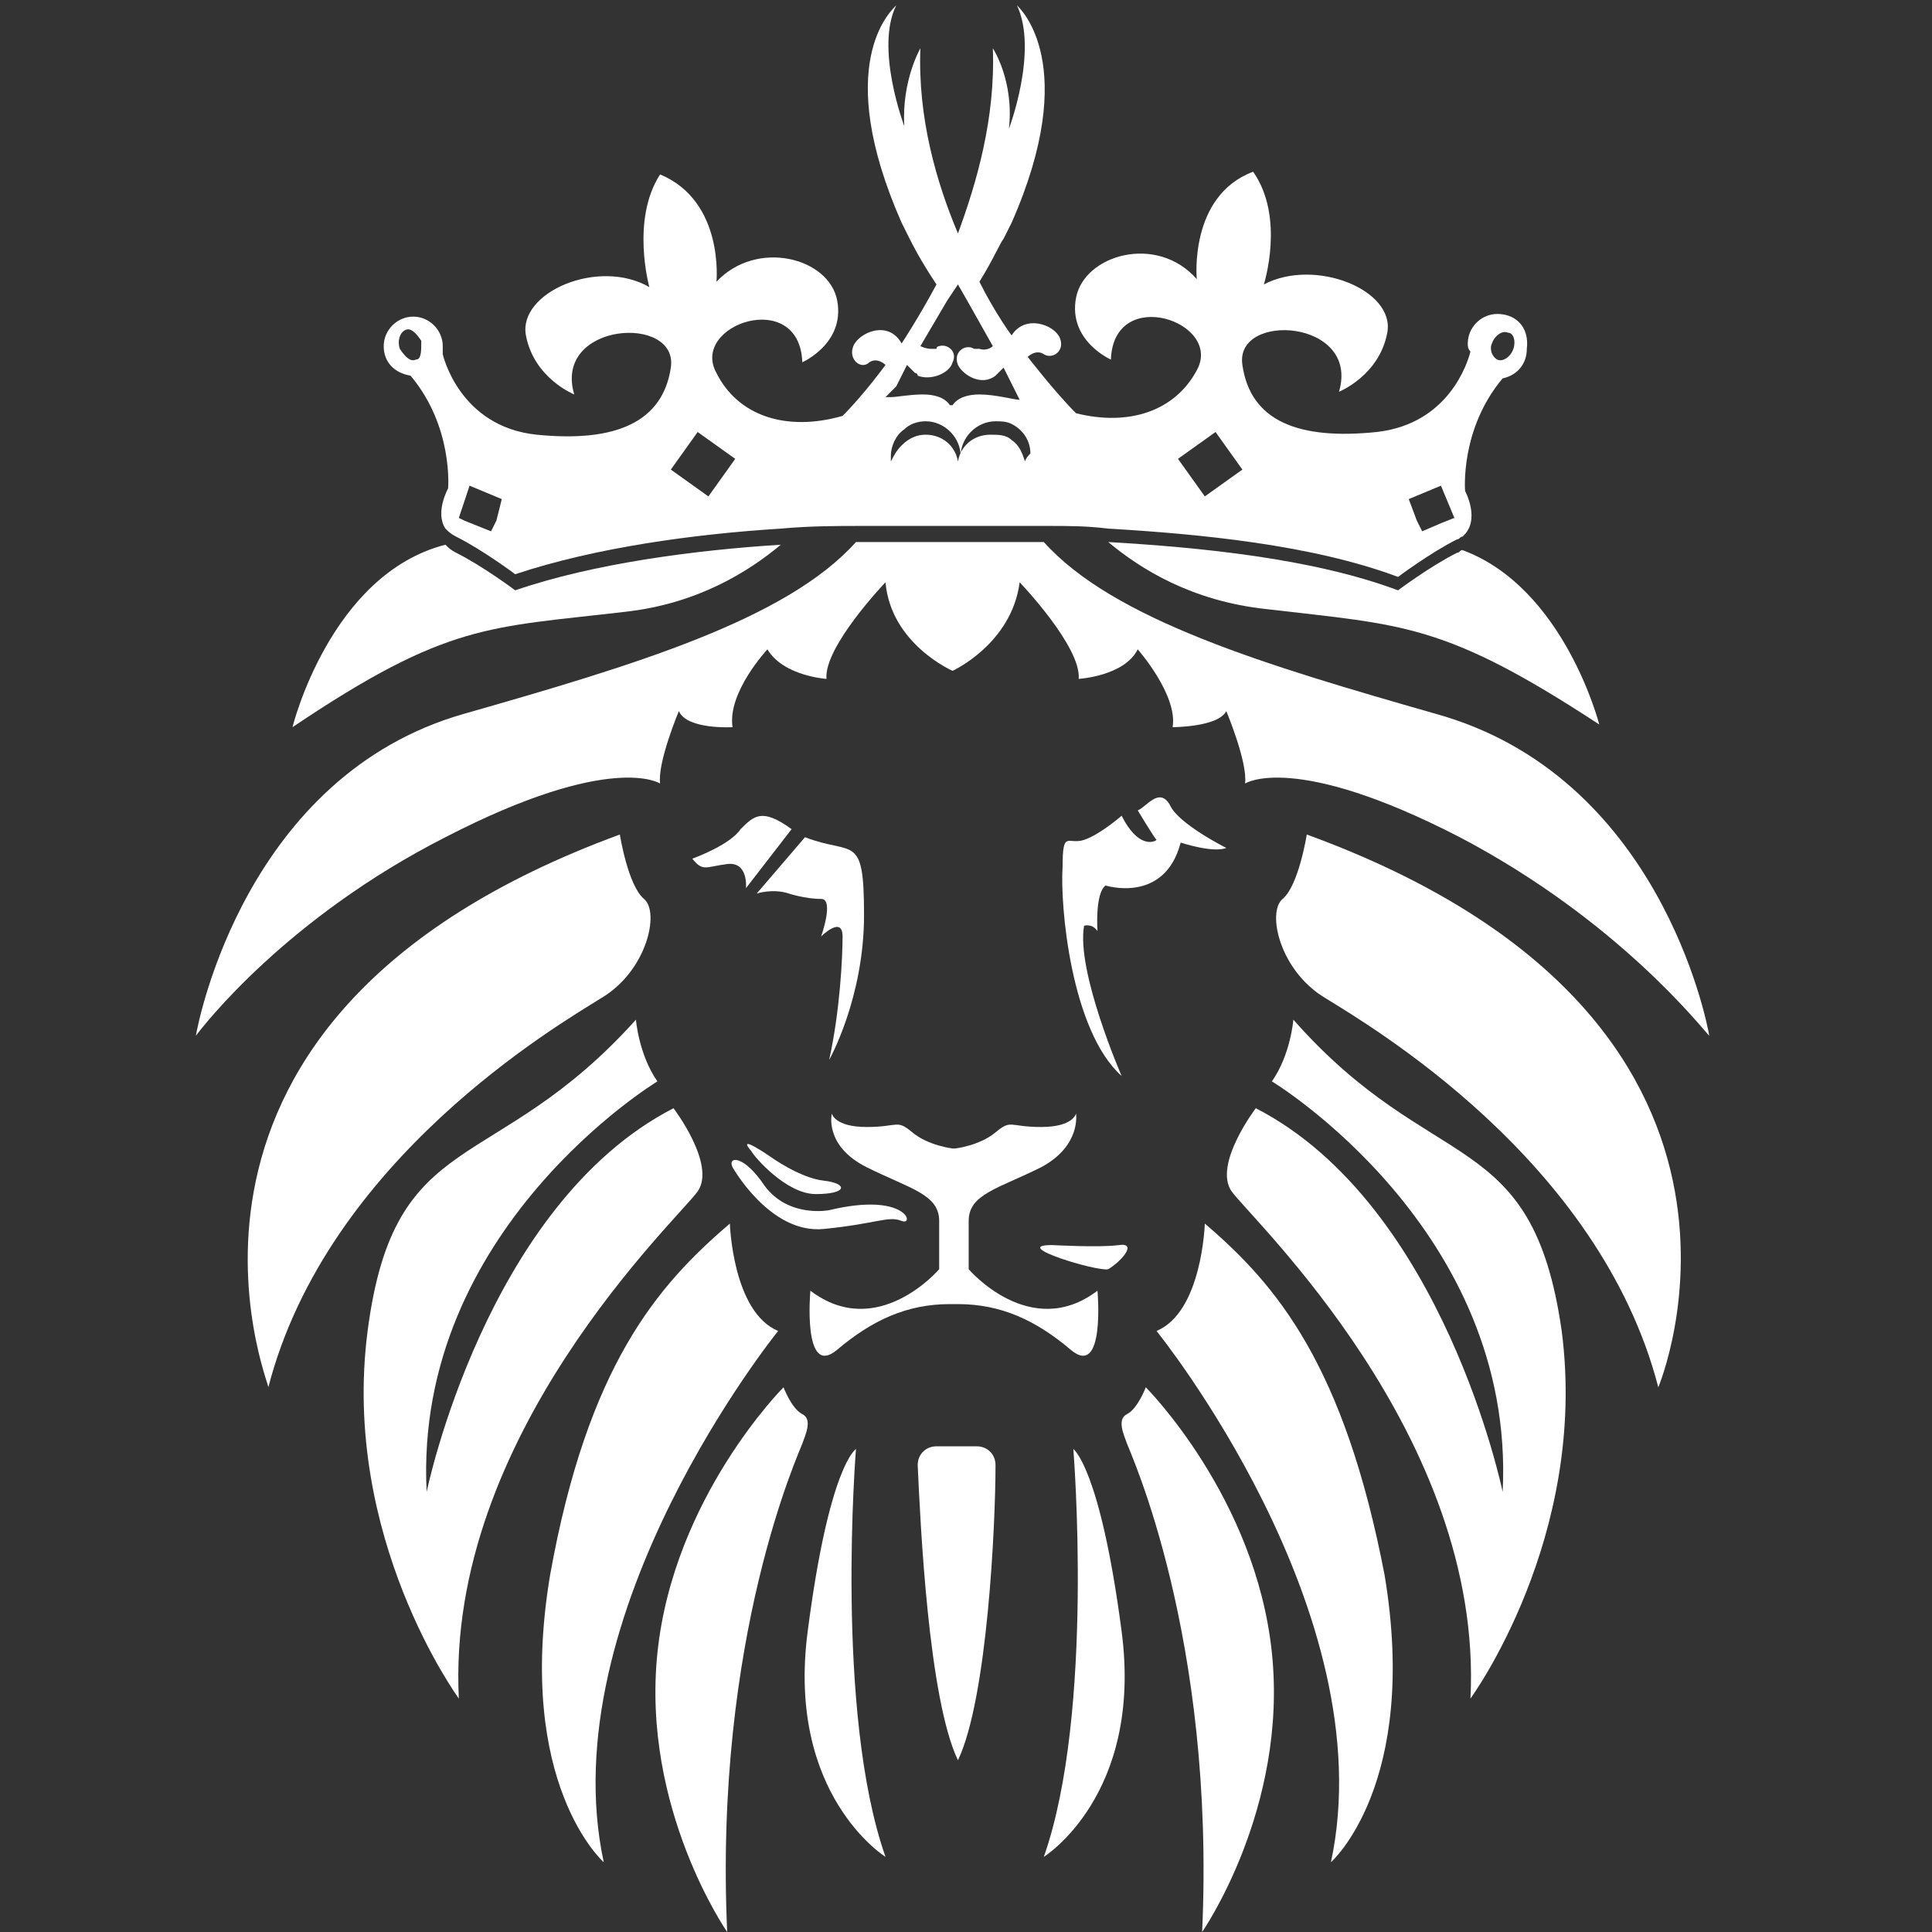 <?xml version="1.0" encoding="utf-8"?>
<!-- Generator: Adobe Illustrator 19.1.0, SVG Export Plug-In . SVG Version: 6.00 Build 0)  -->
<svg version="1.1" id="Layer_1" xmlns="http://www.w3.org/2000/svg" xmlns:xlink="http://www.w3.org/1999/xlink" x="0px" y="0px"
	 viewBox="0 0 72 72" style="enable-background:new 0 0 72 72;" xml:space="preserve">
<rect x="0" y="0" width="72" height="72" fill="#333333" stroke="none"/>
<style type="text/css">
	.st0{fill:#FFFFFF;}
</style>
<g>
	<g>
		<path class="st0" d="M63.7,38.6c-0.3-0.3-3.4-4.3-9.3-7.4c-6.2-3.2-8-2-8-2c0.1-0.8-0.7-2.7-0.7-2.7c-0.3,0.6-2,0.6-2,0.6
			c0.2-1.2-1.3-2.9-1.3-2.9c-0.5,1-2.2,1.1-2.2,1.1c0.1-1.2-2.2-3.6-2.2-3.6c-0.3,2.3-2.5,3.3-2.5,3.3s-2.3-1-2.5-3.3
			c0,0-2.3,2.4-2.2,3.6c0,0-1.6-0.1-2.2-1.1c0,0-1.5,1.6-1.3,2.9c0,0-1.7,0.1-2-0.6c0,0-0.8,1.9-0.7,2.7c0,0-1.8-1.2-8,2
			c-5.9,3-9,7-9.3,7.4c0.1-0.6,1.9-9.7,10-12c6.3-1.8,12-3.5,14.6-6.4c1.9,0,3.2,0,3.5,0h0c0.3,0,1.6,0,3.5,0
			c2.6,2.9,8.3,4.6,14.6,6.4C61.8,28.9,63.6,38,63.7,38.6z"/>
		<path class="st0" d="M48.7,31.1c0,0-0.3,1.9-0.9,2.4c-0.6,0.5-0.1,2.7,1.6,3.7c1.6,1,10.2,6,12.4,14.5
			C61.8,51.7,67.6,38,48.7,31.1z"/>
		<path class="st0" d="M48.2,38c0,0-0.1,1.3-0.8,2.3c0,0,9.1,5.5,8.6,15.3c0,0-2.2-10.7-9.2-14.3c0,0-1.6,2.1-0.9,3.1
			c0.7,1,9.4,9.1,8.9,18.9c0,0,4.4-6,3.4-13.7C57.1,41.9,53.4,43.9,48.2,38z"/>
		<path class="st0" d="M44.9,45.6c0,0-0.1,3.3-1.8,4c0,0,8.5,10.5,6.5,19.8c0,0,3.3-2.9,2-10.7C50.1,50.9,47.6,47.9,44.9,45.6z"/>
		<path class="st0" d="M42.7,51.7c0,0-0.3,0.8-0.7,1s-0.1,0.8,0,1.1c0.1,0.3,3.3,7.2,2.8,18.2c0,0,3.2-4.6,2.6-10.4
			S42.7,51.7,42.7,51.7z"/>
		<path class="st0" d="M40,54c0,0,0.8,9.8-1.1,15.2c0,0,3.7-2.3,2.9-8.4S40,54,40,54z"/>
		<path class="st0" d="M23.1,31.1c0,0,0.3,1.9,0.9,2.4s0.1,2.7-1.6,3.7c-1.6,1-10.2,6-12.4,14.5C10.1,51.7,4.3,38,23.1,31.1z"/>
		<path class="st0" d="M23.7,38c0,0,0.1,1.3,0.8,2.3c0,0-9.1,5.5-8.6,15.3c0,0,2.2-10.7,9.2-14.3c0,0,1.6,2.1,0.9,3.1
			c-0.7,1-9.4,9.1-8.9,18.9c0,0-4.4-6-3.4-13.7S18.4,43.9,23.7,38z"/>
		<path class="st0" d="M27.2,45.6c0,0,0.1,3.3,1.8,4c0,0-8.5,10.5-6.5,19.8c0,0-3.3-2.9-2-10.7C21.9,50.9,24.5,47.9,27.2,45.6z"/>
		<path class="st0" d="M29.2,51.7c0,0,0.3,0.8,0.7,1s0.1,0.8,0,1.1c-0.1,0.3-3.3,7.2-2.8,18.2c0,0-3.2-4.6-2.6-10.4
			S29.2,51.7,29.2,51.7z"/>
		<path class="st0" d="M31.9,54c0,0-0.8,9.8,1.1,15.2c0,0-3.7-2.3-2.9-8.4C30.9,54.6,31.9,54,31.9,54z"/>
		<path class="st0" d="M35.7,65.6c-1.1-2.3-1.4-8.8-1.5-11c0-0.4,0.3-0.7,0.7-0.7h0.8h-0.1h0.8c0.4,0,0.7,0.3,0.7,0.7
			C37.1,56.8,36.8,63.3,35.7,65.6z"/>
		<path class="st0" d="M41.8,30.4c0,0-0.8,0.7-1.4,0.9c-0.6,0.2-0.8-0.4-0.8,1c-0.1,1.4,0.3,6.1,2.2,7.8c0,0-1.7-3.9-1.4-5.6
			c0,0,0.3-0.1,0.5,0.2c0,0-0.1-1.4,0.3-1.7c0,0,2.2,0.7,2.8-1.6c0,0,1.2,0.4,1.7,0.2c0,0-1.8-0.9-2.1-1.6c-0.4-0.7-0.9,0.1-1.2,0.2
			c0,0,0.6,1,0.7,1.1C43,31.4,42.4,31.6,41.8,30.4z"/>
		<path class="st0" d="M29.5,30.9l-1.7,2.2c0,0,0.1-1-0.7-0.9s-0.9,0.3-1.3-0.2c0,0,1.4-0.5,1.8-1.1C28.1,30.4,28.4,30.1,29.5,30.9z
			"/>
		<path class="st0" d="M30,31.2l-1.8,2.1c0,0,0.6-0.2,1.2,0c0,0,0.6,0.2,1.2,0.2c0.5,0,0,1.4,0,1.4s0.8-0.8,0.8,0
			c0,0.8-0.1,2.8-0.5,4.6c0,0,1.3-2.3,1.3-5.4S31.8,31.9,30,31.2z"/>
		<path class="st0" d="M35.4,48.6c-1.6,0-2.9,0.6-4.2,1.7c-1.3,1.1-1-2.2-1-2.2c2.5,1.9,4.8-0.8,4.8-0.8s0-0.8,0-1.8s-1.1-1.2-2.7-2
			c-1.6-0.8-1.3-2-1.3-2s0.1,0.5,1.3,0.5c1.2,0,1.1-0.3,1.7,0.2c0.6,0.5,1.5,0.6,1.5,0.6h0.1c0,0,0.9-0.1,1.5-0.6
			c0.6-0.5,0.5-0.2,1.7-0.2c1.2,0,1.3-0.5,1.3-0.5s0.2,1.2-1.3,2c-1.6,0.8-2.7,1-2.7,2s0,1.8,0,1.8s2.3,2.7,4.8,0.8
			c0,0,0.3,3.3-1,2.2c-1.3-1.1-2.6-1.7-4.2-1.7H35.4z"/>
		<path class="st0" d="M39.2,46.4c0,0,1.8,0.1,2.5,0c0.7-0.1,0.1,0.6-0.4,0.9C40.9,47.4,37.6,46.4,39.2,46.4z"/>
		<path class="st0" d="M27.3,43.5c0,0,1.4,2.5,3.4,2.3s2.4-0.5,2.9-0.3c0.5,0.2,0.2-1.1-2.7-0.4c0,0-1.5,0.3-2.4-0.9
			C27.7,43,27.1,43.1,27.3,43.5z"/>
		<path class="st0" d="M28,42.9C28,42.9,28,42.9,28,42.9c0.1,0.2,1.3,1.6,2.4,1.6c1.2,0,1.2-0.4,0.3-0.5c-0.9-0.1-2-0.9-2-0.9
			S27.4,42.2,28,42.9z"/>
		<path class="st0" d="M59.6,27c-5.8-3.8-7.3-3.7-12.4-4.3c-2.8-0.3-4.7-1.5-5.9-2.5c3.4,0.2,7.6,0.6,10.8,1.8c0,0,1.2-0.9,2.2-1.4
			c0.1,0,0.1-0.1,0.2-0.1C58.3,21.9,59.6,27,59.6,27z"/>
		<path class="st0" d="M29.1,20.3c-1.2,1-3.1,2.2-5.8,2.5c-5.1,0.6-6.6,0.4-12.4,4.3c0,0,1.4-5.7,5.7-6.8c0.1,0.1,0.2,0.2,0.4,0.3
			c1,0.5,2.2,1.4,2.2,1.4C22.1,21,25.9,20.5,29.1,20.3z"/>
	</g>
	<g>
		<path class="st0" d="M55.8,11.7c-0.6,0-1.1,0.5-1.1,1.1c0,0.1,0,0.2,0.1,0.3c-0.1,0.4-0.8,2.7-3.5,3c-2.9,0.3-4.7-0.4-5-2.5
			c-0.3-2,4.4-1.7,3.6,1c0,0,1.5-0.6,1.8-2.2c0.3-1.6-2.7-2.8-4.6-1.8c0,0,0.8-2.5-0.4-4.2c-2.4,0.9-2.1,4-2.1,4
			c-1.5-1.7-4.2-0.9-4.5,0.7c-0.3,1.6,1.3,2.3,1.3,2.3c0.1-2.8,4.2-1.4,3.2,0.4c-0.8,1.5-2.5,2.1-4.5,1.6c-0.8-0.8-1.8-2.1-1.8-2.1
			s0.3-0.3,0.6-0.1c0.3,0.2,0.8-0.1,0.6-0.6c-0.2-0.5-1.3-0.9-1.8-0.1c0,0-0.6-0.8-1.2-2c0.5-0.8,0.8-1.5,0.9-1.6
			c0,0,0.3-0.6,0.3-0.6c2.6-5.9,0.3-8,0.2-8.1c0.8,1.7-0.3,4.6-0.3,4.6C37.8,3,37,1.8,37,1.8c0.1,2.6-0.6,5-1.3,6.9
			c-0.8-1.9-1.5-4.3-1.4-6.9c0,0-0.7,1.2-0.6,2.9c0,0-1.1-2.9-0.3-4.5c-0.2,0.2-2.4,2.2,0.2,8.1c0,0,0.3,0.6,0.3,0.6
			c0.1,0.2,0.4,0.8,1,1.7c-0.7,1.3-1.3,2.2-1.3,2.2c-0.5-0.9-1.6-0.4-1.8,0.1c-0.2,0.5,0.3,0.9,0.6,0.6c0.3-0.2,0.6,0.1,0.6,0.1
			s-0.8,1.1-1.6,1.9c-2.1,0.6-3.9,0-4.7-1.6c-1-1.8,3.1-3.2,3.2-0.4c0,0,1.6-0.7,1.3-2.3c-0.3-1.6-3-2.3-4.5-0.7c0,0,0.3-3-2.1-4
			c-1.1,1.7-0.4,4.2-0.4,4.2c-1.9-1.1-4.9,0.2-4.6,1.8c0.3,1.6,1.8,2.2,1.8,2.2c-0.8-2.7,3.9-3,3.6-1c-0.3,2-2,2.8-5,2.5
			c-2.9-0.3-3.5-3-3.5-3l0,0c0-0.1,0-0.2,0-0.3c0-0.6-0.5-1.1-1.1-1.1c-0.6,0-1.1,0.5-1.1,1.1c0,0.6,0.4,1,1,1.1
			c1.6,1.9,1.4,4.2,1.4,4.2s-0.5,0.9-0.1,1.5c0.1,0.1,0.2,0.2,0.4,0.3c1,0.5,2.2,1.4,2.2,1.4c3-1,6.7-1.5,9.9-1.7
			c1.1-0.1,2.1-0.1,3-0.1c1.9,0,3.2,0,3.5,0h0c0.3,0,1.6,0,3.5,0c0.7,0,1.4,0,2.2,0.1c3.4,0.2,7.6,0.6,10.8,1.8c0,0,1.2-0.9,2.2-1.4
			c0.1,0,0.1-0.1,0.2-0.1c0.7-0.6,0.1-1.7,0.1-1.7s-0.2-2.3,1.4-4.2c0.5-0.1,0.9-0.5,0.9-1.1C57,12.2,56.5,11.7,55.8,11.7z
			 M15.5,13.4c-0.2,0.1-0.4-0.1-0.6-0.4c-0.1-0.3,0-0.6,0.2-0.7c0.2-0.1,0.4,0.1,0.6,0.4C15.7,13.1,15.7,13.4,15.5,13.4z M18.5,19.4
			l-0.2,0.4l-1-0.4l-0.2-0.1l0.4-1.2l1.2,0.5L18.5,19.4z M26.4,18.5l-1.4-1l1-1.4l1.4,1L26.4,18.5z M33.4,14.4l0.4-0.8
			c0.1,0.1,0.2,0.2,0.3,0.3c0,0,0.1,0,0.1,0.1c0.5,0.2,1.2-0.1,1.3-0.5c0.2-0.4-0.2-0.7-0.5-0.6c0,0-0.1,0-0.1,0.1
			C34.8,13,34.8,13,34.7,13c-0.2,0-0.4-0.1-0.4-0.1l1-1.7l0.4-0.6l0.4,0.7l0.9,1.6c0,0-0.2,0.2-0.5,0.1c0,0,0,0-0.1,0
			c0,0-0.1,0-0.1,0c-0.3-0.2-0.8,0.1-0.6,0.6c0.2,0.4,0.9,0.8,1.4,0.4c0,0,0,0,0,0c0.1-0.1,0.2-0.2,0.3-0.3l0.4,0.8l0.2,0.4
			c0,0,0,0,0,0h0c-0.2,0-0.9-0.2-1.5-0.2c-0.4,0-0.8,0.1-1,0.4h-0.1c-0.2-0.3-0.6-0.4-1-0.4c-0.5,0-1,0.1-1.2,0.1
			c-0.1,0-0.2,0-0.2,0L33.4,14.4z M38.2,17.2c-0.1-0.3-0.2-0.6-0.5-0.8v0c-0.2-0.2-0.5-0.2-0.8-0.2c-0.6,0-1.1,0.4-1.2,1
			c0-0.1,0-0.1,0-0.2c0,0.1,0,0.1,0,0.2c-0.1-0.6-0.6-1-1.2-1c-0.3,0-0.6,0.1-0.9,0.4c-0.2,0.2-0.3,0.4-0.4,0.6c0-0.1,0-0.1,0-0.2
			c0-0.4,0.2-0.8,0.5-1c0.2-0.2,0.5-0.3,0.8-0.3c0.7,0,1.3,0.6,1.3,1.3c0-0.7,0.6-1.3,1.3-1.3c0.2,0,0.4,0,0.6,0.1v0
			c0.4,0.2,0.7,0.6,0.7,1.1C38.2,17.1,38.2,17.2,38.2,17.2z M44.9,18.5l-1-1.4l1.4-1l1,1.4L44.9,18.5z M53.7,19.5L53,19.8l-0.2-0.4
			l-0.3-0.8l1.2-0.5l0.5,1.2L53.7,19.5z M56.4,13c-0.1,0.3-0.4,0.5-0.6,0.4c-0.2-0.1-0.3-0.4-0.2-0.6c0.1-0.3,0.4-0.5,0.6-0.4
			C56.4,12.4,56.5,12.7,56.4,13z"/>
	</g>
</g>
</svg>
